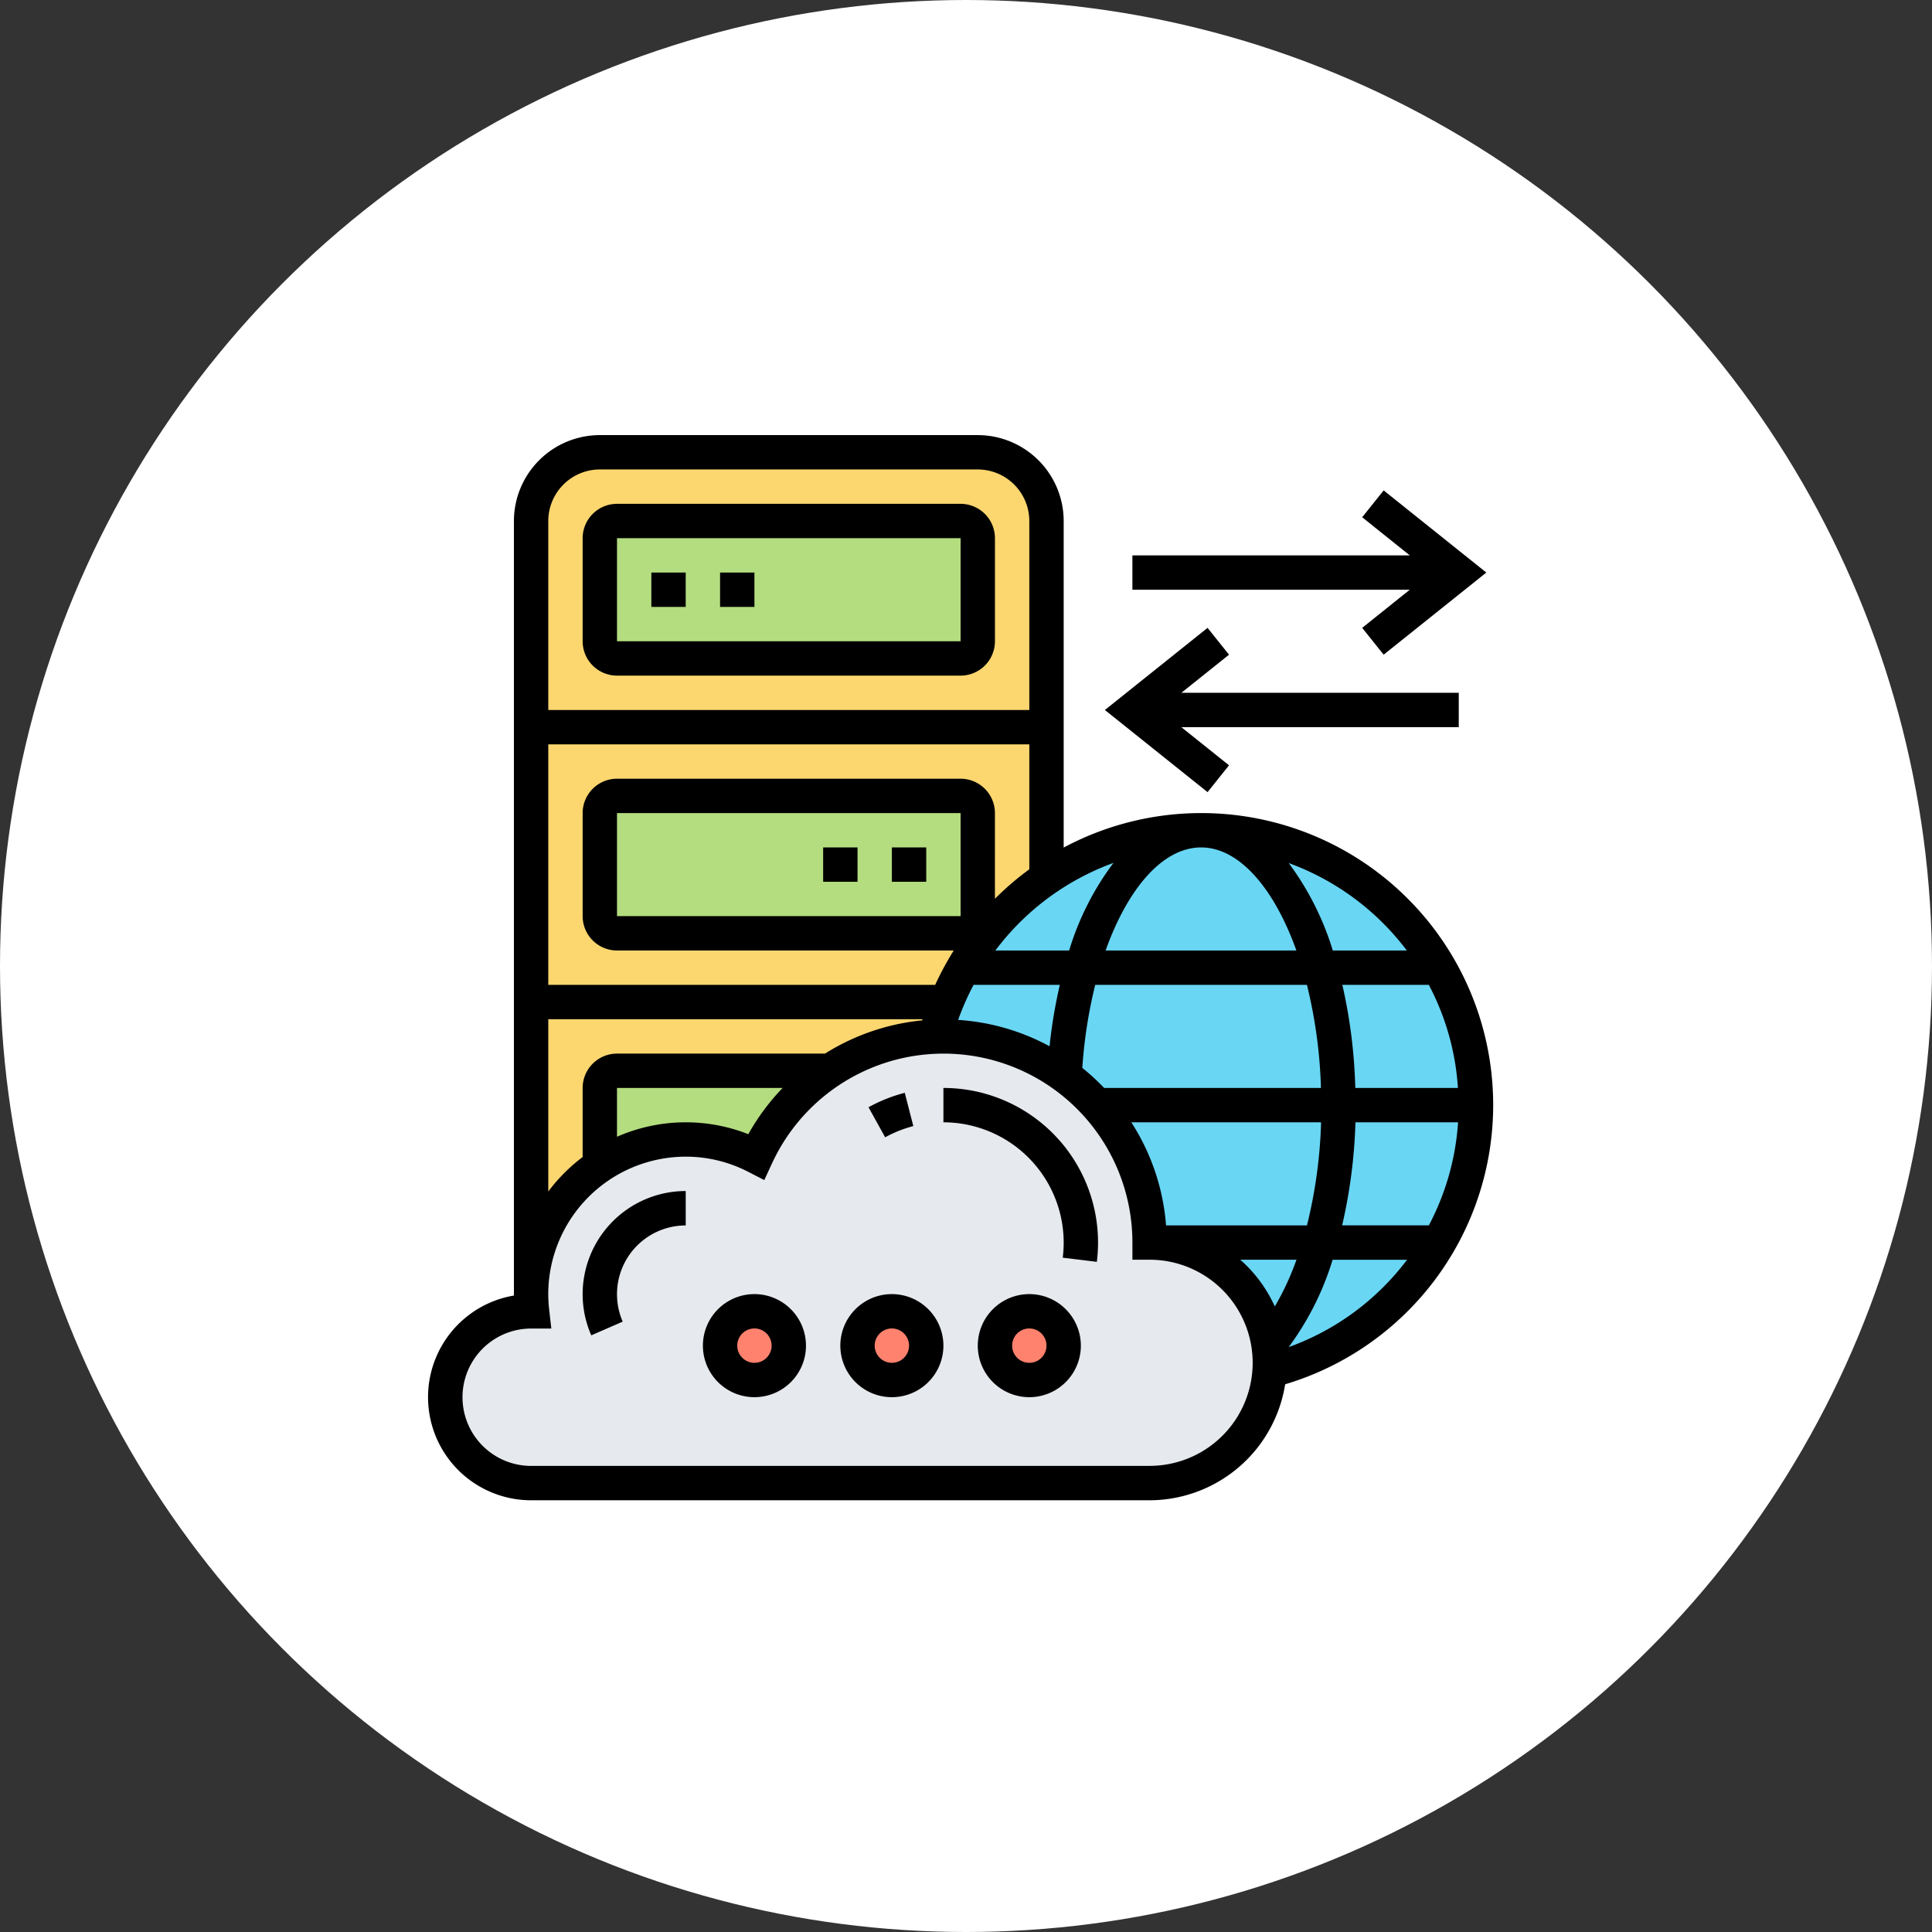 <svg xmlns="http://www.w3.org/2000/svg" width="179" height="179" viewBox="0 0 179 179">
  <rect x="0" y="0" width="179" height="179" fill="#333333" stroke="none"/>
  <g id="Grupo_948527" data-name="Grupo 948527" transform="translate(-1060 -17352)">
    <circle id="Elipse_5407" data-name="Elipse 5407" cx="89.5" cy="89.5" r="89.5" transform="translate(1060 17352)" fill="#fff"/>
    <g id="Grupo_948515" data-name="Grupo 948515" transform="translate(707)">
      <rect id="Rectángulo_34831" data-name="Rectángulo 34831" width="105" height="110" transform="translate(390 17388)" fill="none"/>
      <g id="almacenamiento-del-servidor" transform="translate(391.656 17391.313)">
        <g id="Grupo_948525" data-name="Grupo 948525" transform="translate(2.592 2.592)">
          <g id="Grupo_948516" data-name="Grupo 948516" transform="translate(7.959 0)">
            <path id="Trazado_633793" data-name="Trazado 633793" d="M54.752,41.427V8.367A6.365,6.365,0,0,0,48.385,2H13.367A6.365,6.365,0,0,0,7,8.367V79.995a14.3,14.3,0,0,1,6.367-11.906V60.894A1.6,1.6,0,0,1,14.959,59.3H34.664a18.75,18.75,0,0,1,9.773-3.152,27.11,27.11,0,0,1,1.051-3.215,25.629,25.629,0,0,1,1.56-3.183,25.209,25.209,0,0,1,7.72-8.309Z" transform="translate(-7 -2)" fill="#fcd770"/>
          </g>
          <g id="Grupo_948517" data-name="Grupo 948517" transform="translate(14.326 6.367)">
            <path id="Trazado_633794" data-name="Trazado 633794" d="M11,17.142V7.592A1.6,1.6,0,0,1,12.592,6H44.426a1.6,1.6,0,0,1,1.592,1.592v9.55a1.6,1.6,0,0,1-1.592,1.592H12.592A1.6,1.6,0,0,1,11,17.142Z" transform="translate(-11 -6)" fill="#b4dd7f"/>
          </g>
          <g id="Grupo_948518" data-name="Grupo 948518" transform="translate(14.326 31.835)">
            <path id="Trazado_633795" data-name="Trazado 633795" d="M46.018,23.592v9.55a1.6,1.6,0,0,1-1.592,1.592H12.592A1.6,1.6,0,0,1,11,33.142v-9.55A1.6,1.6,0,0,1,12.592,22H44.426A1.6,1.6,0,0,1,46.018,23.592Z" transform="translate(-11 -22)" fill="#b4dd7f"/>
          </g>
          <g id="Grupo_948519" data-name="Grupo 948519" transform="translate(14.326 57.302)">
            <path id="Trazado_633796" data-name="Trazado 633796" d="M12.592,38H32.3a19.118,19.118,0,0,0-6.813,7.959,14.075,14.075,0,0,0-6.526-1.592A14.231,14.231,0,0,0,11,46.786V39.592A1.6,1.6,0,0,1,12.592,38Z" transform="translate(-11 -38)" fill="#b4dd7f"/>
          </g>
          <g id="Grupo_948520" data-name="Grupo 948520" transform="translate(45.396 35.018)">
            <path id="Trazado_633797" data-name="Trazado 633797" d="M77.221,36.718A25.443,25.443,0,0,0,40.85,28.425a25.209,25.209,0,0,0-7.72,8.309,25.629,25.629,0,0,0-1.56,3.183,27.112,27.112,0,0,0-1.051,3.215,6.134,6.134,0,0,1,.764-.032A19.125,19.125,0,0,1,42.506,46.73a19.753,19.753,0,0,1,3.024,2.738A18.994,18.994,0,0,1,50.385,62.2a11.1,11.1,0,0,1,11,9.471,9.6,9.6,0,0,1,.143,1.671,6.155,6.155,0,0,1-.048.764h.016A25.51,25.51,0,0,0,77.205,62.2a25.483,25.483,0,0,0,.016-25.484Z" transform="translate(-30.52 -24)" fill="#69d6f4"/>
          </g>
          <g id="Grupo_948521" data-name="Grupo 948521" transform="translate(0 54.119)">
            <path id="Trazado_633798" data-name="Trazado 633798" d="M62.406,42.367A18.994,18.994,0,0,1,67.261,55.1a11.1,11.1,0,0,1,11,9.471,9.6,9.6,0,0,1,.143,1.671,6.153,6.153,0,0,1-.048.764A11.089,11.089,0,0,1,67.261,77.385H9.959a7.959,7.959,0,1,1,0-15.917c.032,0,.064.016.1.016v-.016a13.15,13.15,0,0,1-.1-1.592A14.337,14.337,0,0,1,24.284,45.55a14.075,14.075,0,0,1,6.526,1.592,19.118,19.118,0,0,1,6.813-7.959A18.75,18.75,0,0,1,47.4,36.032,6.134,6.134,0,0,1,48.16,36a19.125,19.125,0,0,1,11.222,3.629A19.752,19.752,0,0,1,62.406,42.367Z" transform="translate(-2 -36)" fill="#e6e9ed"/>
          </g>
          <g id="Grupo_948522" data-name="Grupo 948522" transform="translate(51.547 79.383)">
            <ellipse id="Elipse_5409" data-name="Elipse 5409" cx="3" cy="3.5" rx="3" ry="3.5" transform="translate(-0.139 -0.287)" fill="#ff826e"/>
          </g>
          <g id="Grupo_948523" data-name="Grupo 948523" transform="translate(37.63 79.383)">
            <circle id="Elipse_5410" data-name="Elipse 5410" cx="3.5" cy="3.5" r="3.5" transform="translate(-0.222 -0.287)" fill="#ff826e"/>
          </g>
          <g id="Grupo_948524" data-name="Grupo 948524" transform="translate(24.978 79.383)">
            <ellipse id="Elipse_5411" data-name="Elipse 5411" cx="3" cy="3.5" rx="3" ry="3.5" transform="translate(0.431 -0.287)" fill="#ff826e"/>
          </g>
        </g>
        <g id="Grupo_948526" data-name="Grupo 948526" transform="translate(1 1)">
          <path id="Trazado_633799" data-name="Trazado 633799" d="M63.289,16.953l1.99,2.486,9.512-7.61-9.512-7.61-1.99,2.486L67.7,10.237H42v3.183H67.7Z" transform="translate(23.261 0.905)"/>
          <path id="Trazado_633800" data-name="Trazado 633800" d="M51.9,24.953l-4.415-3.532h25.7V18.237h-25.7L51.9,14.705l-1.99-2.486L40.4,19.829l9.512,7.61Z" transform="translate(22.313 5.639)"/>
          <path id="Trazado_633801" data-name="Trazado 633801" d="M99.687,63.077A27.043,27.043,0,0,0,59.894,39.213V8.959A7.968,7.968,0,0,0,51.935,1H16.917A7.968,7.968,0,0,0,8.959,8.959v71.76A9.551,9.551,0,0,0,10.55,99.687h57.3A12.741,12.741,0,0,0,80.414,88.941,27.009,27.009,0,0,0,99.687,63.077ZM69.379,74.219a20.526,20.526,0,0,0-3.218-9.55H83.743a44.817,44.817,0,0,1-1.308,9.55ZM81.463,77.4a25.011,25.011,0,0,1-2.009,4.331,12.793,12.793,0,0,0-3.2-4.331ZM50.344,45.568H18.509v-9.55H50.344Zm31.112,3.183H63.779c2.064-5.788,5.31-9.55,8.848-9.55s6.771,3.8,8.828,9.55Zm-21.054,0H53.564a23.866,23.866,0,0,1,10.943-8.116A26.085,26.085,0,0,0,60.4,48.752Zm-8.855,3.183h7.989a46.911,46.911,0,0,0-.95,5.69,20.52,20.52,0,0,0-8.468-2.442A23.837,23.837,0,0,1,51.547,51.935Zm11.268,0H82.431a45.147,45.147,0,0,1,1.3,9.55H63.641a21.049,21.049,0,0,0-2.021-1.856A44.335,44.335,0,0,1,62.815,51.935Zm33.608,9.55H86.912a48.413,48.413,0,0,0-1.2-9.55h8.013A23.682,23.682,0,0,1,96.422,61.486Zm-9.5,3.183h9.511a23.773,23.773,0,0,1-2.706,9.55H85.693A48.422,48.422,0,0,0,86.926,64.669Zm4.758-15.917H84.827a26.51,26.51,0,0,0-4.084-8.1,23.951,23.951,0,0,1,10.942,8.1Zm-38.157-4.8V36.018a3.187,3.187,0,0,0-3.183-3.183H18.509a3.187,3.187,0,0,0-3.183,3.183v9.55a3.187,3.187,0,0,0,3.183,3.183h31.2a27.171,27.171,0,0,0-1.719,3.183H12.142V29.651H56.71V41.228A26.911,26.911,0,0,0,53.527,43.956ZM16.917,4.183H51.935A4.781,4.781,0,0,1,56.71,8.959V26.468H12.142V8.959A4.781,4.781,0,0,1,16.917,4.183ZM12.142,55.119H46.815c-.011.035-.021.072-.032.107a20.672,20.672,0,0,0-9,3.077H18.509a3.187,3.187,0,0,0-3.183,3.183v6.4a16.008,16.008,0,0,0-3.183,3.193Zm21.714,6.367a20.7,20.7,0,0,0-3.179,4.283,15.83,15.83,0,0,0-12.169.239V61.486Zm34,35.018H10.55A6.364,6.364,0,0,1,10.4,83.778l.245,0,.759,0,1.02,0-.2-1.768a13.142,13.142,0,0,1-.084-1.425A12.749,12.749,0,0,1,24.876,67.852a12.581,12.581,0,0,1,5.8,1.41l1.479.759.7-1.511a17.5,17.5,0,0,1,33.407,7.3V77.4h1.592a9.55,9.55,0,0,1,0,19.1Zm12.88-11a26.613,26.613,0,0,0,4.073-8.1h6.9A23.827,23.827,0,0,1,80.733,85.5Z" transform="translate(-1 -1)"/>
          <path id="Trazado_633802" data-name="Trazado 633802" d="M30.792,42.366,30,39.283a14.287,14.287,0,0,0-3.359,1.339l1.542,2.784A11.2,11.2,0,0,1,30.792,42.366Z" transform="translate(14.172 21.653)"/>
          <path id="Trazado_633803" data-name="Trazado 633803" d="M31,39v3.183A11.155,11.155,0,0,1,42.142,53.326a11.586,11.586,0,0,1-.086,1.4l3.158.385A14.327,14.327,0,0,0,31,39Z" transform="translate(16.752 21.486)"/>
          <path id="Trazado_633804" data-name="Trazado 633804" d="M10,54.55a9.466,9.466,0,0,0,.8,3.82L13.712,57.1a6.371,6.371,0,0,1,5.838-8.912V45A9.56,9.56,0,0,0,10,54.55Z" transform="translate(4.326 25.036)"/>
          <path id="Trazado_633805" data-name="Trazado 633805" d="M21.775,51a4.775,4.775,0,1,0,4.775,4.775A4.781,4.781,0,0,0,21.775,51Zm0,6.367a1.592,1.592,0,1,1,1.592-1.592A1.593,1.593,0,0,1,21.775,57.367Z" transform="translate(8.468 28.586)"/>
          <path id="Trazado_633806" data-name="Trazado 633806" d="M29.775,51a4.775,4.775,0,1,0,4.775,4.775A4.781,4.781,0,0,0,29.775,51Zm0,6.367a1.592,1.592,0,1,1,1.592-1.592A1.593,1.593,0,0,1,29.775,57.367Z" transform="translate(13.201 28.586)"/>
          <path id="Trazado_633807" data-name="Trazado 633807" d="M37.775,51a4.775,4.775,0,1,0,4.775,4.775A4.781,4.781,0,0,0,37.775,51Zm0,6.367a1.592,1.592,0,1,1,1.592-1.592A1.593,1.593,0,0,1,37.775,57.367Z" transform="translate(17.935 28.586)"/>
          <path id="Trazado_633808" data-name="Trazado 633808" d="M13.183,20.917H45.018A3.187,3.187,0,0,0,48.2,17.734V8.183A3.187,3.187,0,0,0,45.018,5H13.183A3.187,3.187,0,0,0,10,8.183v9.55A3.187,3.187,0,0,0,13.183,20.917Zm0-12.734H45.018l0,9.55H13.183Z" transform="translate(4.326 1.367)"/>
          <path id="Trazado_633809" data-name="Trazado 633809" d="M14,9h3.183v3.183H14Z" transform="translate(6.692 3.734)"/>
          <path id="Trazado_633810" data-name="Trazado 633810" d="M18,9h3.183v3.183H18Z" transform="translate(9.059 3.734)"/>
          <path id="Trazado_633811" data-name="Trazado 633811" d="M28,25h3.183v3.183H28Z" transform="translate(14.977 13.201)"/>
          <path id="Trazado_633812" data-name="Trazado 633812" d="M24,25h3.183v3.183H24Z" transform="translate(12.61 13.201)"/>
        </g>
      </g>
    </g>
  </g>
</svg>
